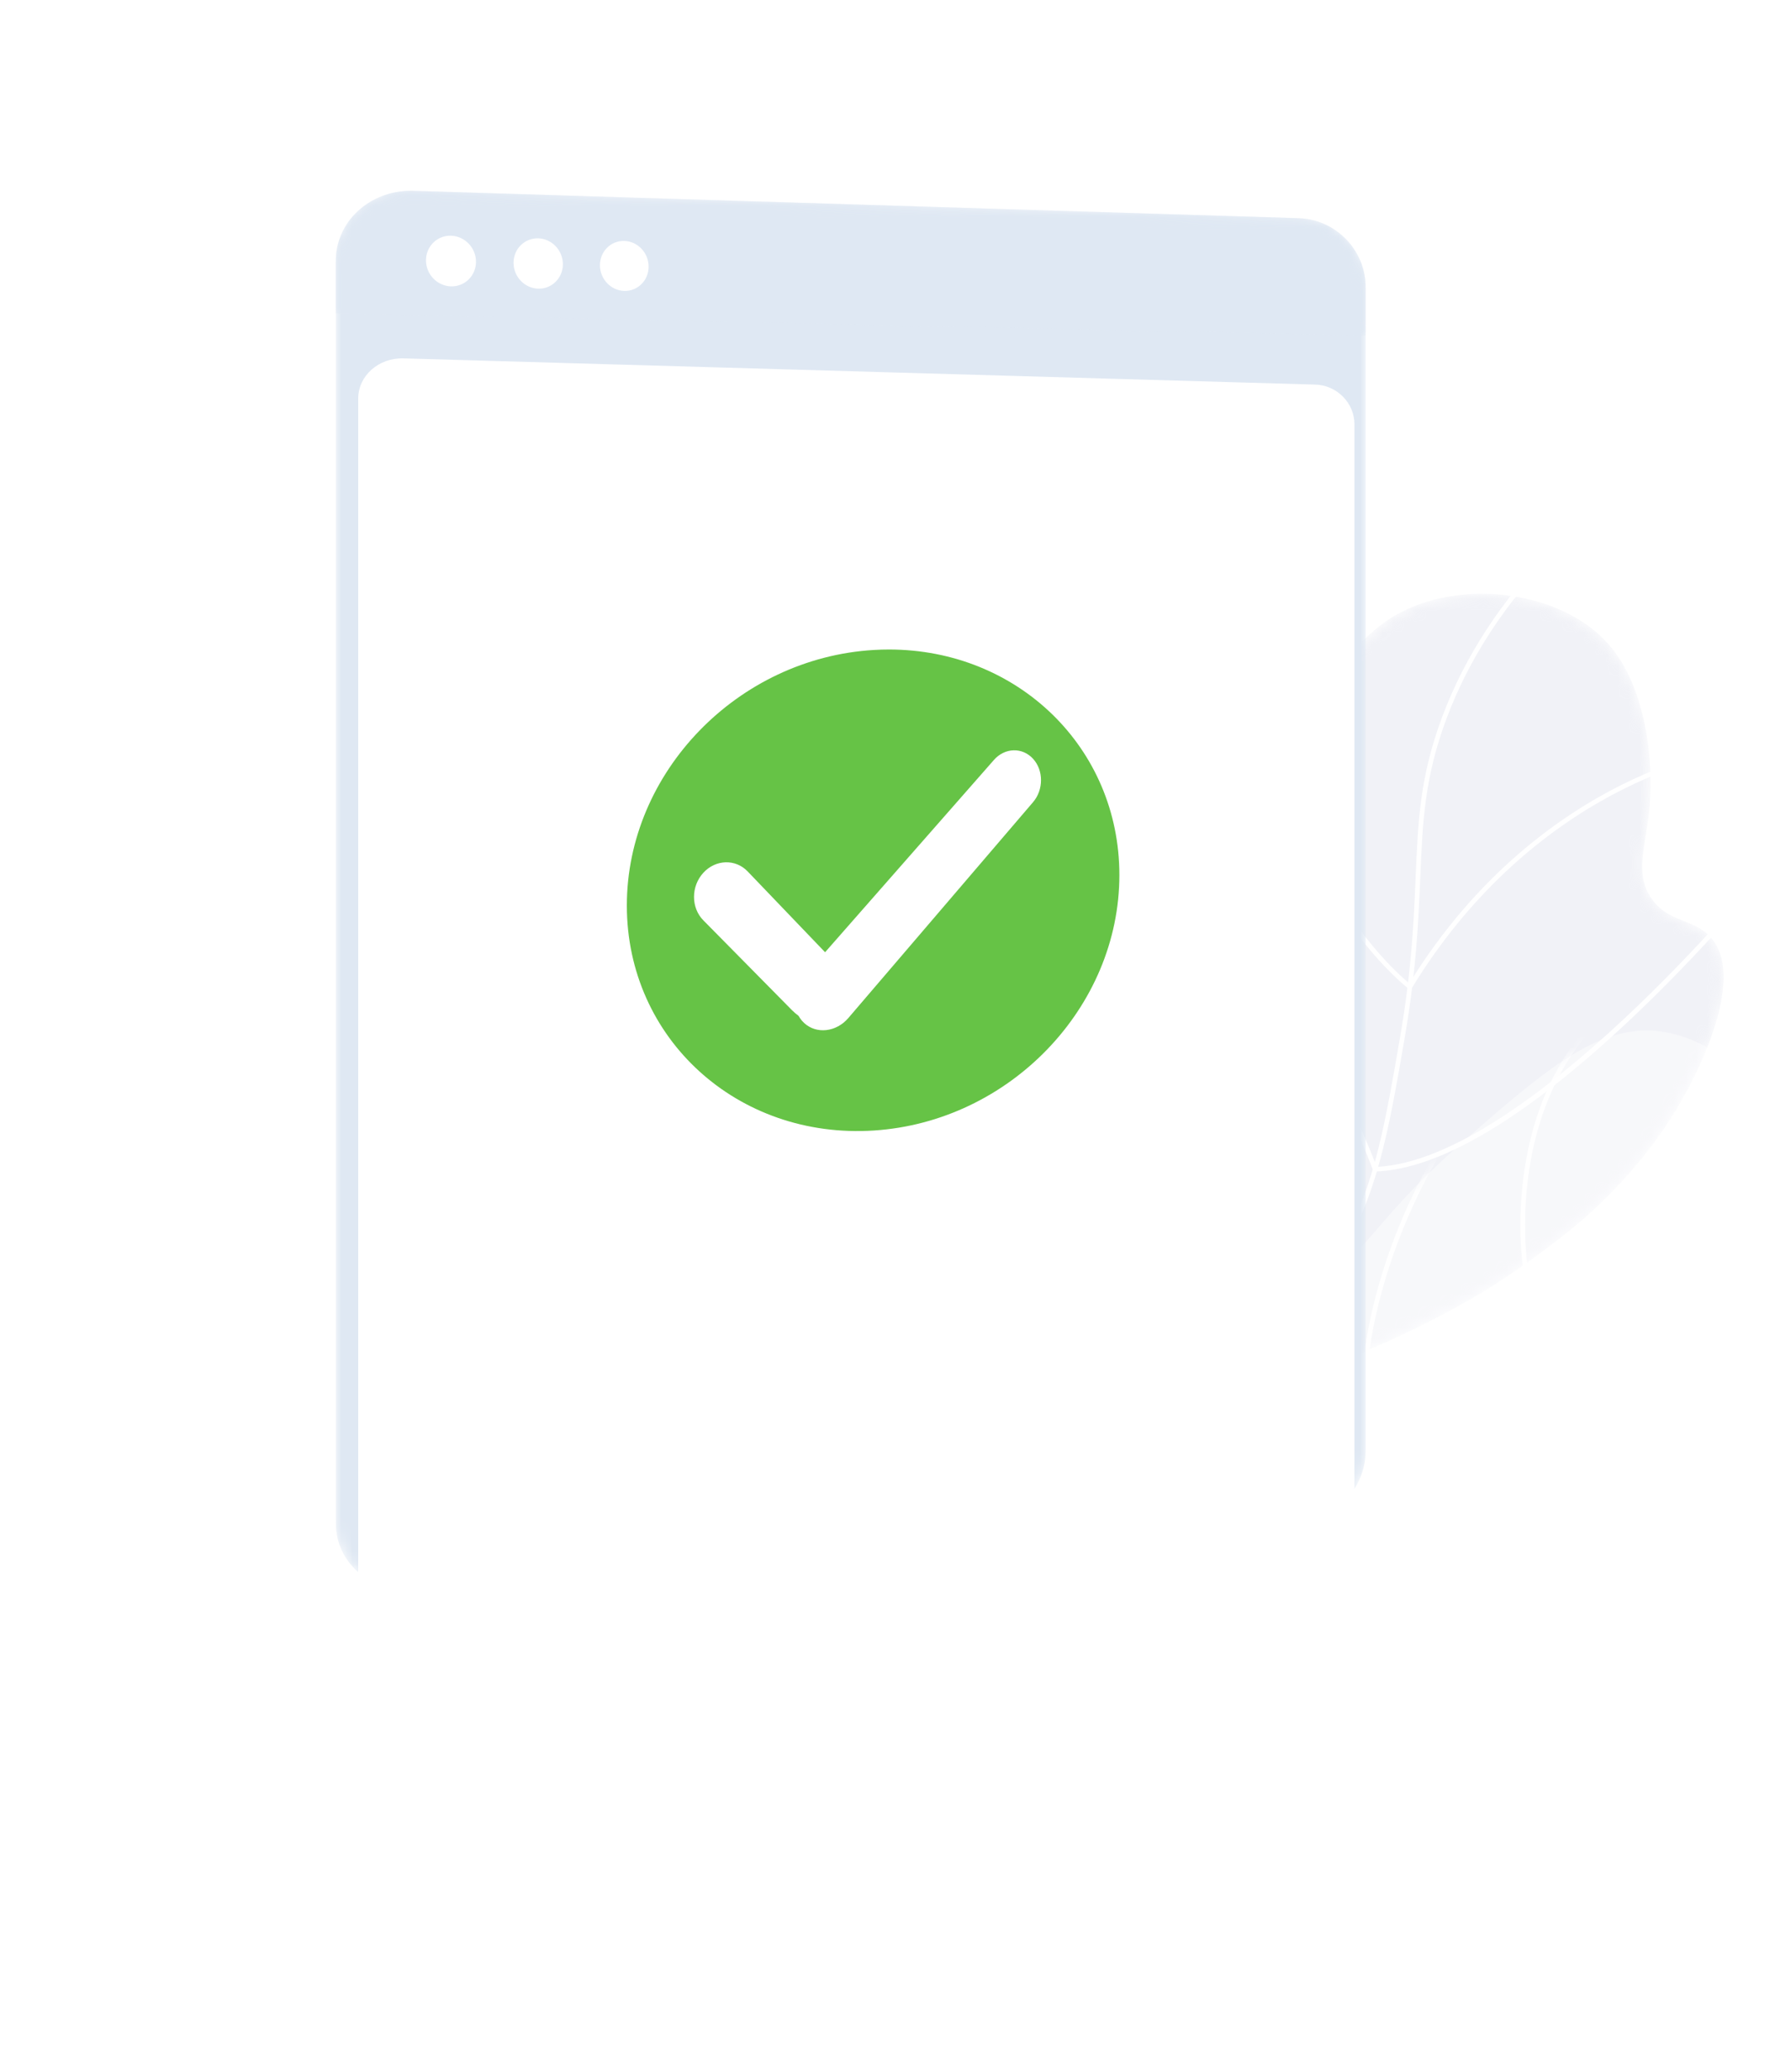 <svg width="160" height="185" viewBox="0 0 160 185" fill="none" xmlns="http://www.w3.org/2000/svg">
<mask id="mask0_282_2121" style="mask-type:luminance" maskUnits="userSpaceOnUse" x="101" y="53" width="53" height="73">
<path fill-rule="evenodd" clip-rule="evenodd" d="M126.297 54.149C119.032 57.092 116.51 65.43 113.069 77.429C107.628 96.405 110.751 103.287 104.709 113.77C103.895 115.181 103.012 116.491 102.081 117.706C99.084 121.62 102.788 127.09 107.545 125.775C111.238 124.755 114.417 123.656 117.045 122.644C124.846 119.641 142.645 112.543 150.751 97.326C151.479 95.959 155.988 87.495 152.919 83.803C151.405 81.982 148.994 82.458 147.472 80.134C145.983 77.86 147.065 75.53 147.371 72.016C147.746 67.706 146.978 61.334 143.771 57.609C141.176 54.593 136.738 53.025 132.377 53.025C130.259 53.025 128.159 53.395 126.297 54.149Z" fill="white"/>
</mask>
<g mask="url(#mask0_282_2121)">
<path opacity="0.278" fill-rule="evenodd" clip-rule="evenodd" d="M126.297 54.149C119.032 57.092 116.51 65.43 113.069 77.429C107.628 96.405 110.751 103.287 104.709 113.77C103.895 115.181 103.012 116.491 102.081 117.706C99.084 121.62 102.788 127.09 107.545 125.775C111.238 124.755 114.417 123.656 117.045 122.644C124.846 119.641 142.645 112.543 150.751 97.326C151.479 95.959 155.988 87.495 152.919 83.803C151.405 81.982 148.994 82.458 147.472 80.134C145.983 77.86 147.065 75.53 147.371 72.016C147.746 67.706 146.978 61.334 143.771 57.609C141.176 54.593 136.738 53.025 132.377 53.025C130.259 53.025 128.159 53.395 126.297 54.149Z" fill="#CDD3E3"/>
</g>
<path fill-rule="evenodd" clip-rule="evenodd" d="M82.079 129.956L82.033 129.549C89.701 128.704 96.524 127.108 102.313 124.807C110.846 121.416 116.871 116.573 120.22 110.413C122.844 105.587 123.783 100.133 125.082 92.585C126.12 86.56 126.304 82.197 126.466 78.347C126.678 73.311 126.846 69.334 128.842 64.006C130.868 58.6 134.166 53.551 138.646 49L138.944 49.285C134.505 53.795 131.238 58.796 129.232 64.148C127.258 69.416 127.092 73.365 126.881 78.364C126.718 82.226 126.534 86.603 125.492 92.654C124.235 99.955 123.242 105.721 120.586 110.606C117.19 116.853 111.094 121.759 102.469 125.187C96.644 127.502 89.784 129.106 82.079 129.956Z" fill="white"/>
<path fill-rule="evenodd" clip-rule="evenodd" d="M126.009 88.426L125.824 88.284C125.788 88.257 122.251 85.503 119.318 80.449C116.611 75.785 113.874 68.147 116.206 58.248L116.611 58.341C114.31 68.11 117.009 75.645 119.679 80.246C122.193 84.578 125.145 87.187 125.898 87.814C131.957 77.98 139.516 72.763 144.807 70.115C150.585 67.222 154.992 66.683 155.036 66.677L155.084 67.084C155.041 67.089 150.693 67.624 144.977 70.489C139.704 73.131 132.154 78.353 126.13 88.228L126.009 88.426Z" fill="white"/>
<path fill-rule="evenodd" clip-rule="evenodd" d="M122.705 104.619L122.653 104.479C122.629 104.413 120.165 97.762 116.371 91.571C112.602 85.42 101.228 80.731 101.114 80.685L101.273 80.306C101.388 80.353 112.887 85.093 116.727 91.359C120.236 97.085 122.612 103.2 122.991 104.199C136.36 103.57 157.037 78.354 157.245 78.099L157.57 78.355C157.517 78.419 152.245 84.872 145.376 91.296C136.131 99.943 128.554 104.424 122.855 104.614L122.705 104.619Z" fill="white"/>
<mask id="mask1_282_2121" style="mask-type:luminance" maskUnits="userSpaceOnUse" x="98" y="92" width="62" height="43">
<path fill-rule="evenodd" clip-rule="evenodd" d="M130.694 101.96C123.428 108.331 122.983 110.658 117.67 115.156C113.726 118.493 107.539 122.656 98.001 125.677C104.721 129.57 113.843 133.58 124.23 134.593C126.88 134.852 143.255 136.45 145.132 129.726C145.793 127.358 144.097 125.958 144.926 122.776C145.907 119.006 148.916 118.559 152.708 115.326C154.97 113.396 161.591 107.749 159.59 101.391C158.395 97.592 154.174 93.71 149.972 92.453C148.987 92.158 148.034 92.017 147.094 92.017C142.153 92.017 137.581 95.921 130.694 101.96Z" fill="white"/>
</mask>
<g mask="url(#mask1_282_2121)">
<path fill-rule="evenodd" clip-rule="evenodd" d="M101.455 125.767C97.253 125.767 93.135 125.183 89.116 124.012C81.322 121.743 74.179 117.448 67.883 111.248L68.18 110.954C74.425 117.104 81.509 121.364 89.234 123.613C99.525 126.61 110.482 125.727 121.802 120.989C133.595 116.054 142.828 108.172 148.496 102.429C152.416 98.458 155.192 93.167 156.747 86.705L157.156 86.801C155.583 93.338 152.771 98.694 148.797 102.72C143.102 108.49 133.824 116.41 121.966 121.372C114.971 124.3 108.109 125.767 101.455 125.767Z" fill="white"/>
</g>
<mask id="mask2_282_2121" style="mask-type:luminance" maskUnits="userSpaceOnUse" x="98" y="92" width="62" height="43">
<path fill-rule="evenodd" clip-rule="evenodd" d="M130.694 101.96C123.428 108.331 122.983 110.658 117.67 115.156C113.726 118.493 107.539 122.656 98.001 125.677C104.721 129.57 113.843 133.58 124.23 134.593C126.88 134.852 143.255 136.45 145.132 129.726C145.793 127.358 144.097 125.958 144.926 122.776C145.907 119.006 148.916 118.559 152.708 115.326C154.97 113.396 161.591 107.749 159.59 101.391C158.395 97.592 154.174 93.71 149.972 92.453C148.987 92.158 148.034 92.017 147.094 92.017C142.153 92.017 137.581 95.921 130.694 101.96Z" fill="white"/>
</mask>
<g mask="url(#mask2_282_2121)">
<path fill-rule="evenodd" clip-rule="evenodd" d="M136.081 113.336L136.051 113.151C136.029 113.015 133.971 99.454 142.683 90.762L142.982 91.055C134.973 99.045 136.229 111.253 136.441 112.901C156.051 111.845 162.023 101.278 163.39 98.056C163.428 97.966 163.453 97.91 163.465 97.891L163.827 98.102L163.646 97.997L163.829 98.098C163.82 98.117 163.803 98.157 163.778 98.217C162.383 101.506 156.277 112.317 136.27 113.326L136.081 113.336Z" fill="white"/>
</g>
<path opacity="0.429" fill-rule="evenodd" clip-rule="evenodd" d="M117.67 115.156C113.726 118.493 107.539 122.656 98.001 125.677C104.721 129.57 113.843 133.58 124.23 134.593C126.88 134.852 143.255 136.45 145.132 129.726C145.793 127.358 144.097 125.958 144.926 122.776C145.907 119.006 148.916 118.559 152.708 115.326C154.97 113.396 161.591 107.749 159.59 101.391C158.395 97.592 154.174 93.71 149.972 92.453C148.987 92.158 148.034 92.017 147.094 92.017C142.153 92.017 137.581 95.921 130.694 101.96C123.428 108.331 122.983 110.658 117.67 115.156Z" fill="white"/>
<mask id="mask3_282_2121" style="mask-type:luminance" maskUnits="userSpaceOnUse" x="98" y="92" width="62" height="43">
<path fill-rule="evenodd" clip-rule="evenodd" d="M117.67 115.156C113.726 118.493 107.539 122.656 98.001 125.677C104.721 129.57 113.843 133.58 124.23 134.593C126.88 134.852 143.255 136.45 145.132 129.726C145.793 127.358 144.097 125.958 144.926 122.776C145.907 119.006 148.916 118.559 152.708 115.326C154.97 113.396 161.591 107.749 159.59 101.391C158.395 97.592 154.174 93.71 149.972 92.453C148.987 92.158 148.034 92.017 147.094 92.017C142.153 92.017 137.581 95.921 130.694 101.96C123.428 108.331 122.983 110.658 117.67 115.156Z" fill="white"/>
</mask>
<g mask="url(#mask3_282_2121)">
<path fill-rule="evenodd" clip-rule="evenodd" d="M141.492 128.959C141.469 128.959 141.446 128.959 141.423 128.959C137.014 128.946 130.057 127.599 121.951 121.261L121.862 121.192L121.871 121.081C121.88 120.977 122.8 110.582 130.143 99.926L137.54 89.192L137.888 89.426L130.491 100.16C123.617 110.134 122.42 119.868 122.301 121.005C126.727 124.448 133.61 128.52 141.424 128.543C141.446 128.543 141.469 128.543 141.491 128.543C146.14 128.543 148.938 127.086 148.966 127.072L149.165 127.438C149.047 127.5 146.244 128.959 141.492 128.959Z" fill="white"/>
</g>
<mask id="mask4_282_2121" style="mask-type:luminance" maskUnits="userSpaceOnUse" x="30" y="17" width="92" height="125">
<path fill-rule="evenodd" clip-rule="evenodd" d="M30 23.281V136.01C30 139.393 32.813 141.956 36.373 141.962H36.398C36.582 141.962 36.767 141.955 36.956 141.941L116.018 135.972C119.33 135.722 122 132.854 122 129.566V25.615C122 22.327 119.33 19.579 116.018 19.477L36.956 17.039C36.877 17.037 36.799 17.036 36.721 17.036C32.998 17.035 30 19.788 30 23.281Z" fill="white"/>
</mask>
<g mask="url(#mask4_282_2121)">
<path fill-rule="evenodd" clip-rule="evenodd" d="M30 23.281V136.01C30 139.393 32.813 141.956 36.373 141.962H36.398C36.582 141.962 36.767 141.955 36.956 141.941L116.018 135.972C119.33 135.722 122 132.854 122 129.566V25.615C122 22.327 119.33 19.579 116.018 19.477L36.956 17.039C36.877 17.037 36.799 17.036 36.721 17.036C32.998 17.035 30 19.788 30 23.281Z" fill="#DFE8F3"/>
</g>
<g filter="url(#filter0_d_282_2121)">
<path fill-rule="evenodd" clip-rule="evenodd" d="M32 136.565V22.604C32 20.55 33.82 18.938 36.057 19.002L117.502 21.343C119.437 21.398 121 22.984 121 24.885V130.355C121 132.256 119.437 133.911 117.502 134.052L36.057 139.988C33.82 140.151 32 138.619 32 136.565Z" fill="white"/>
</g>
<mask id="mask5_282_2121" style="mask-type:luminance" maskUnits="userSpaceOnUse" x="30" y="17" width="92" height="13">
<path fill-rule="evenodd" clip-rule="evenodd" d="M30 23.322V27.983L122 29.969V25.671C122 22.361 119.33 19.596 116.018 19.493L36.956 17.04C36.877 17.037 36.799 17.036 36.722 17.036C32.998 17.036 30 19.806 30 23.322Z" fill="white"/>
</mask>
<g mask="url(#mask5_282_2121)">
<path fill-rule="evenodd" clip-rule="evenodd" d="M30 23.322V27.983L122 29.969V25.671C122 22.361 119.33 19.596 116.018 19.493L36.956 17.04C36.877 17.037 36.799 17.036 36.722 17.036C32.998 17.036 30 19.806 30 23.322Z" fill="#DFE8F3"/>
</g>
<path fill-rule="evenodd" clip-rule="evenodd" d="M42.522 23.373C42.522 24.62 41.525 25.605 40.293 25.573C39.058 25.54 38.055 24.499 38.055 23.247C38.055 21.996 39.058 21.011 40.293 21.048C41.525 21.085 42.522 22.126 42.522 23.373Z" fill="white"/>
<path fill-rule="evenodd" clip-rule="evenodd" d="M50.285 23.592C50.285 24.831 49.301 25.809 48.086 25.777C46.867 25.745 45.877 24.711 45.877 23.468C45.877 22.225 46.867 21.247 48.086 21.283C49.301 21.32 50.285 22.354 50.285 23.592Z" fill="white"/>
<path fill-rule="evenodd" clip-rule="evenodd" d="M57.945 23.808C57.945 25.038 56.974 26.01 55.775 25.979C54.572 25.947 53.596 24.92 53.596 23.685C53.596 22.45 54.572 21.478 55.775 21.515C56.974 21.551 57.945 22.577 57.945 23.808Z" fill="white"/>
<path fill-rule="evenodd" clip-rule="evenodd" d="M78.068 58.04C65.897 58.757 56 68.975 56 80.862C56 92.748 65.897 101.742 78.068 100.952C90.197 100.164 100 89.951 100 78.138C100 66.764 90.915 57.999 79.414 58C78.969 58 78.519 58.013 78.068 58.04Z" fill="#66C346"/>
<path fill-rule="evenodd" clip-rule="evenodd" d="M70.753 90.207C68.114 87.533 62.834 82.184 62.834 82.184C61.722 81.057 61.722 79.148 62.834 77.936C63.938 76.733 65.709 76.686 66.79 77.814C66.79 77.814 72.361 83.627 75.147 86.533C77.861 89.364 73.766 93.259 70.753 90.207Z" fill="white"/>
<path fill-rule="evenodd" clip-rule="evenodd" d="M73.826 91.982C73.109 92.065 72.387 91.86 71.834 91.346C70.722 90.312 70.722 88.434 71.834 87.168L88.792 67.862C89.767 66.752 91.332 66.711 92.288 67.756C93.237 68.793 93.237 70.522 92.288 71.631L75.79 90.903C75.251 91.534 74.54 91.9 73.826 91.982Z" fill="white"/>
<defs>
<filter id="filter0_d_282_2121" x="0" y="0" width="153" height="185" filterUnits="userSpaceOnUse" color-interpolation-filters="sRGB">
<feFlood flood-opacity="0" result="BackgroundImageFix"/>
<feColorMatrix in="SourceAlpha" type="matrix" values="0 0 0 0 0 0 0 0 0 0 0 0 0 0 0 0 0 0 127 0" result="hardAlpha"/>
<feOffset dy="13"/>
<feGaussianBlur stdDeviation="16"/>
<feColorMatrix type="matrix" values="0 0 0 0 0.884 0 0 0 0 0.899 0 0 0 0 0.951 0 0 0 1 0"/>
<feBlend mode="normal" in2="BackgroundImageFix" result="effect1_dropShadow_282_2121"/>
<feBlend mode="normal" in="SourceGraphic" in2="effect1_dropShadow_282_2121" result="shape"/>
</filter>
</defs>
</svg>
